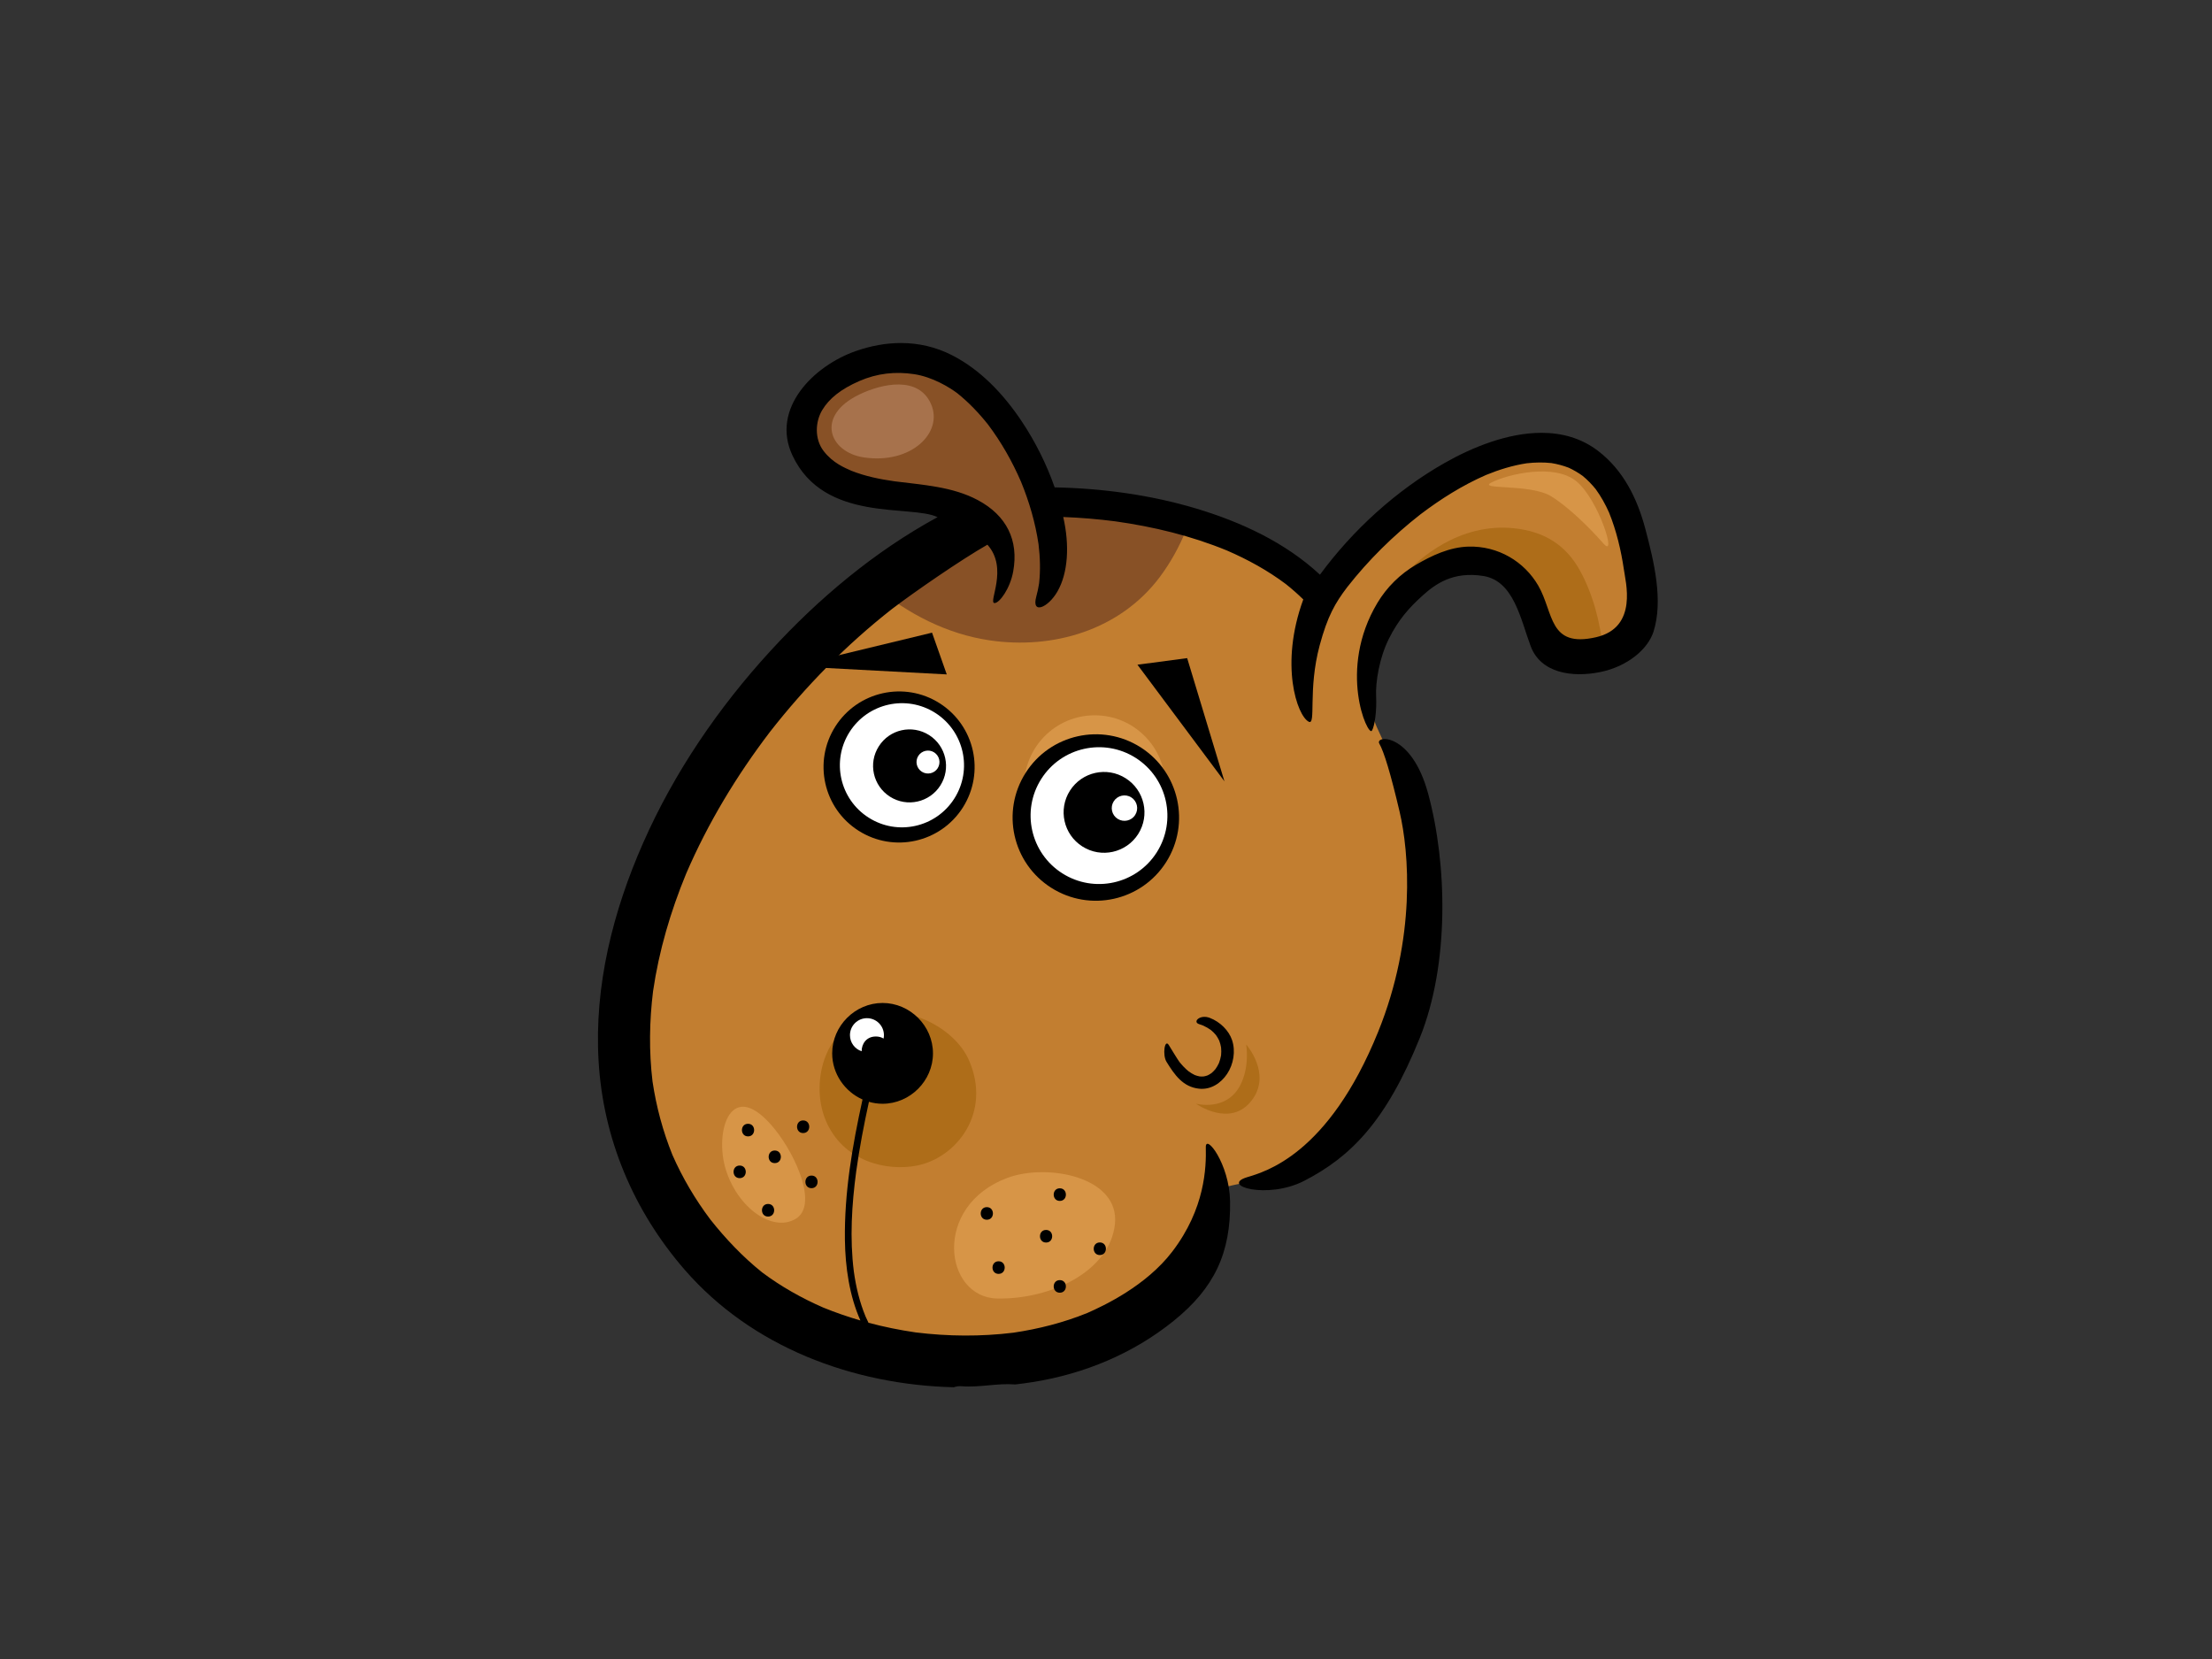 <?xml version="1.0" encoding="utf-8"?>
<!-- Generator: Adobe Illustrator 17.0.0, SVG Export Plug-In . SVG Version: 6.00 Build 0)  -->
<!DOCTYPE svg PUBLIC "-//W3C//DTD SVG 1.1//EN" "http://www.w3.org/Graphics/SVG/1.1/DTD/svg11.dtd">
<svg version="1.1" id="Layer_1" xmlns="http://www.w3.org/2000/svg" xmlns:xlink="http://www.w3.org/1999/xlink" x="0px" y="0px"
	 width="800px" height="600px" viewBox="0 0 800 600" enable-background="new 0 0 800 600" xml:space="preserve">
<rect x="0" y="0" width="800" height="600" fill="#333333" stroke="none"/>
<g>
	<path fill="#C27E30" d="M353.394,493.928c0.545-0.134,18.07-1.546,18.698-1.638c7.998-1.171,16-2.601,23.767-4.837
		c2.832-0.817,23.321-10.261,33.216-25.858c9.896-15.597,6.829-28.239,12.478-31.533c5.17-3.014,23.694-1.723,37.483-17.663
		c13.783-15.936,27.569-43.51,31.875-76.682c1.736-13.35,0.164-29.124-3.79-47.084c-3.963-17.967-9.996-25.292-10.362-29.417
		c-0.366-4.027-5.659-24.305,9.352-43.16c6.033-7.586,14.219-10.987,23.91-13.573c9.695-2.583,19.385,6.461,21.971,12.925
		c2.586,6.464,5.817,22.62,20.028,21.969c14.22-0.644,29.725-21.322,18.093-49.108c-11.625-27.79-27.781-31.02-62.037-18.098
		c-34.24,12.929-51.042,46.529-51.042,46.529s-17.599-19.917-46.681-27.022c-29.074-7.108-49.603-6.578-49.603-6.578
		s0,0-9.055-16.156c-9.038-16.156-20.672-34.902-43.937-36.837c-23.266-1.936-46.525,12.929-38.129,32.312
		c8.404,19.39,62.035,25.203,62.035,25.203S192.06,275.503,233.41,418.312C255.763,495.485,348.438,494.059,353.394,493.928z"/>
	<path fill="#D79547" d="M280.343,408.553c7.731,9.67,15.634,27.63,7.275,32.357c-8.365,4.731-20.724-4.002-25.09-17.819
		C258.162,409.282,264.345,388.558,280.343,408.553z"/>
	<path fill="#D79547" d="M364.323,426.004c14.498-5.41,40.722-0.365,38.905,16.725c-1.815,17.086-23.264,27.266-42.539,26.898
		C341.424,469.27,337.057,436.183,364.323,426.004z"/>
	<path fill="#AE6D19" d="M313.381,367.304c-15.825,5.562-20.11,24.867-14.816,37.739c6.227,15.162,22.241,18.647,33.065,16.503
		c14.438-2.859,27.073-19.202,18.819-38.065C345.059,371.153,326.876,362.569,313.381,367.304z"/>
	<path fill="#AE6D19" d="M547.661,191.061c-20.23-2.144-34.703,11.531-38.964,15.947c-2.431,2.516,0.695,4.122-0.966,7.091
		c5.713-6.358,13.456-9.259,22.288-11.616c9.695-2.583,19.385,6.461,21.971,12.925c2.586,6.464,5.817,22.62,20.028,21.969
		c2.618-0.117,5.272-0.913,7.791-2.303c-1.068-9.837-3.559-19.892-8.306-28.575C566.51,197.363,558.839,192.247,547.661,191.061z"/>
	<path fill="#D79547" d="M421.456,284.228c0,14.096-11.432,25.525-25.522,25.525c-14.1,0-25.525-11.429-25.525-25.525
		c0-14.1,11.425-25.529,25.525-25.529C410.024,258.699,421.456,270.128,421.456,284.228z"/>
	<path fill="#885126" d="M351.665,187.622c0,0-15.369,8.467-35.339,24.407c11.956,9.911,25.98,17.235,41.501,19.546
		c23.094,3.436,47.323-3.761,61.647-22.914c3.924-5.258,7.05-10.961,9.486-16.962c-3.774-1.33-7.586-2.505-11.384-3.429
		c-29.074-7.108-36.826-5.169-36.826-5.169s0,0-9.055-16.156c-9.038-16.156-20.672-34.902-43.937-36.837
		c-23.266-1.936-46.525,12.929-38.129,32.312C298.033,181.809,351.665,187.622,351.665,187.622z"/>
	<g>
		<path d="M356.9,436.576c-2.938,0-2.938,4.561,0,4.561C359.839,441.137,359.839,436.576,356.9,436.576z"/>
		<path d="M383.29,429.768c-2.938,0-2.938,4.561,0,4.561C386.229,434.329,386.229,429.768,383.29,429.768z"/>
		<path d="M397.765,449.349c-2.94,0-2.94,4.557,0,4.557C400.702,453.907,400.702,449.349,397.765,449.349z"/>
		<path d="M383.29,462.972c-2.938,0-2.938,4.554,0,4.554C386.229,467.526,386.229,462.972,383.29,462.972z"/>
		<path d="M361.153,456.157c-2.937,0-2.937,4.561,0,4.561C364.1,460.718,364.1,456.157,361.153,456.157z"/>
		<path d="M378.328,444.824c-2.94,0-2.94,4.557,0,4.557C381.264,449.381,381.264,444.824,378.328,444.824z"/>
		<path d="M270.537,406.434c-2.94,0-2.94,4.554,0,4.554C273.474,410.987,273.474,406.434,270.537,406.434z"/>
		<path d="M290.467,405.223c-2.937,0-2.937,4.561,0,4.561C293.405,409.784,293.405,405.223,290.467,405.223z"/>
		<path d="M293.495,425.162c-2.946,0-2.946,4.557,0,4.557C296.425,429.719,296.425,425.162,293.495,425.162z"/>
		<path d="M277.789,435.426c-2.947,0-2.947,4.561,0,4.561C280.719,439.987,280.719,435.426,277.789,435.426z"/>
		<path d="M267.515,421.535c-2.946,0-2.946,4.554,0,4.554C270.454,426.089,270.454,421.535,267.515,421.535z"/>
		<path d="M280.202,416.1c-2.939,0-2.939,4.557,0,4.557C283.141,420.658,283.141,416.1,280.202,416.1z"/>
		<path d="M347.785,501.352c6.491,0.52,12.904-1.175,19.386-0.647c0.007,0,0.016,0,0.03,0c2.139-0.251,4.269-0.534,6.392-0.874
			c18.54-2.951,36.207-10.282,50.838-22.09c14.705-11.85,20.775-24.566,20.439-43.355c-0.246-13.506-8.902-24.574-8.775-19.44
			c0.179,7.208-0.225,22.185-12.172,37.775c-9.444,12.324-24.566,19.443-30.698,22.143c-8.575,3.475-17.562,5.771-26.718,7.123
			c-11.747,1.44-23.618,1.348-35.356-0.103c-5.748-0.838-11.446-1.992-17.053-3.492c-0.374-0.75-0.725-1.504-1.055-2.264
			c-2.16-5.194-3.455-10.654-4.232-16.216c-1.532-12.044-0.754-24.255,0.846-36.243c1.166-8.46,2.781-16.842,4.605-25.182
			c1.569,0.457,3.23,0.704,4.934,0.704c9.937,0,18.226-8.287,18.226-18.222c0-9.943-8.288-18.233-18.226-18.233
			c-9.936,0-18.226,8.29-18.226,18.233c0,7.367,4.568,13.831,10.974,16.679c-3.678,16.711-6.609,33.699-6.371,50.838
			c0.143,9.822,1.624,20.147,5.601,29.081c-4.538-1.32-9.016-2.87-13.407-4.656c-7.811-3.411-15.264-7.593-22.091-12.706
			c-6.99-5.587-13.224-12.157-18.778-19.17c-5.445-7.239-10.057-15.041-13.706-23.339c-3.453-8.555-5.847-17.465-7.199-26.587
			c-1.302-10.848-1.143-21.778,0.195-32.609c2.13-14.634,6.339-28.869,11.968-42.534c7.873-18.282,18.219-35.408,30.279-51.228
			c12.895-16.506,27.669-31.555,44.16-44.484c7.897-6.015,24.948-17.812,34.519-23.257c7.756,8.619,0.088,21.11,2.587,21.11
			c1.764,0,5.599-5.166,6.735-11.418c2.049-11.262-2.355-20.225-12.77-25.808c-9.15-4.908-20.028-5.513-30.143-6.811
			c-5.345-0.757-10.548-1.812-15.588-3.8c-2.364-1.061-6.7-2.767-10.063-7.151c-3.356-4.384-3.022-10.615-0.493-14.825
			c2.526-4.217,6.818-7.6,13.345-10.456c6.535-2.855,13.108-3.531,19.841-2.523c6.737,1.012,12.823,4.787,15.634,6.882
			c4.158,3.333,7.82,7.176,11.132,11.34c4.814,6.387,8.762,13.364,11.938,20.706c2.976,7.261,5.189,14.822,6.333,22.596
			c0.57,4.716,0.725,9.458,0.195,14.185c-0.253,1.592-0.582,3.17-1.01,4.731c-1.838,6.616,4.278,4.076,7.671-1.868
			c3.805-6.655,4.434-16.612,2.079-26.902c6.295,0.234,12.573,0.757,18.824,1.564c13.796,1.932,27.423,5.226,40.327,10.526
			c7.565,3.266,14.787,7.229,21.382,12.182c2.19,1.737,4.274,3.584,6.279,5.538c-8.619,23.576-2.234,42.052,1.973,44.225
			c2.76,1.422-0.374-11.535,3.941-27.57c2.855-10.597,5.608-15.353,9.989-21.116c7.68-9.804,16.628-18.619,26.436-26.282
			c7.386-5.598,15.268-10.573,23.774-14.277c4.727-1.936,9.615-3.446,14.668-4.221c2.985-0.339,5.975-0.4,8.957-0.078
			c2.16,0.354,4.262,0.913,6.296,1.698c1.771,0.821,3.437,1.801,5.016,2.944c1.725,1.426,3.273,3.022,4.686,4.755
			c1.937,2.65,3.514,5.499,4.846,8.492c2.661,6.56,4.334,13.604,5.368,20.596c0.493,4.112,5.345,20.979-10.063,24.499
			c-17.247,3.942-15.215-8.828-20.902-18.657c-5.047-8.711-14.511-14.415-25.286-14.114c-6.773,0.191-13.233,3.22-18.965,6.585
			c-5.728,3.361-10.533,8.096-13.928,13.771c-14.505,24.227-3.44,48.46-2.003,46.235c1.037-1.617,1.801-7.317,1.539-12.419
			c-0.262-5.102,1.159-13.934,4.605-20.826c3.446-6.893,7.282-11.181,12.045-15.502c4.755-4.313,11.147-8.98,22.144-7.215
			c11.006,1.773,13.449,15.621,17.113,25.405c3.671,9.777,15.078,11.354,25,9.366c10.183-2.038,17.442-8.432,19.424-14.67
			c3.528-11.135,0.255-25.058-2.983-37.219c-2.922-10.962-7.933-21.138-17.084-28.13c-6.137-4.688-13.194-6.532-20.46-6.532
			c-12.239,0-25.06,5.233-35.109,10.944c-17.398,9.893-33.067,24.128-45.009,40.365c-12.529-11.652-28.476-19.039-44.751-23.926
			c-16.515-4.946-33.959-7.31-51.19-7.653c-2.953-8.435-7.013-16.538-11.933-23.908c-6.444-9.667-14.817-18.625-25.283-23.937
			c-5.905-2.997-12.119-4.363-18.392-4.363c-5.449,0-10.937,1.023-16.312,2.905c-15.282,5.339-30.847,20.83-22.914,37.757
			c11.494,24.52,42.942,17.631,52.475,22.316c-22.737,12.366-43.033,29.389-60.477,48.421
			c-18.778,20.48-34.762,43.896-45.984,69.351c-10.932,24.768-17.748,51.765-16.128,78.992
			c1.668,28.136,12.681,54.164,31.116,75.401c24.299,27.988,60.79,41.617,97.34,42.516
			C345.843,501.412,346.8,501.267,347.785,501.352z"/>
		<path d="M437.553,368.132c-3.575-1.387-6.371,1.458-3.888,2.254c0.478,0.156,0.948,0.318,1.419,0.503
			c1.026,0.463,1.99,1.008,2.901,1.67c0.651,0.541,1.235,1.122,1.773,1.773c0.457,0.637,0.853,1.299,1.189,2.017
			c0.306,0.803,0.531,1.631,0.672,2.487c0.097,0.945,0.097,1.879,0,2.831c-0.165,0.959-0.418,1.893-0.77,2.802
			c-0.352,0.764-0.763,1.479-1.256,2.166c-0.433,0.527-0.906,1.012-1.428,1.454c-0.449,0.318-0.92,0.601-1.413,0.839
			c-0.457,0.163-0.918,0.293-1.407,0.379c-0.476,0.039-0.955,0.039-1.433,0c-0.623-0.113-1.221-0.283-1.81-0.506
			c-0.808-0.382-1.548-0.849-2.266-1.369c-1.224-1.001-2.287-2.141-3.273-3.365c-0.704-0.934-3.23-5.116-3.843-6.107
			c-1.52-2.441-2.356,3.609-0.838,6.061c2.908,4.695,5.942,9.122,11.82,9.723c4.195,0.432,7.843-1.978,10.093-5.35
			c2.34-3.507,3.124-8.223,1.81-12.186C444.453,372.731,441.32,369.593,437.553,368.132z"/>
	</g>
	<path fill="#A7724C" d="M310.877,142.629c8.119-3.892,21.329-6.815,25.852,3.521c4.529,10.339-7.246,21.839-24.32,19.277
		C299.85,163.544,294.721,150.382,310.877,142.629z"/>
	<path fill="#FFFFFF" d="M316.776,374.861c1.106,0,2.033,0.283,2.774,0.747c0.09-0.393,0.135-0.814,0.135-1.231
		c0-3.394-2.753-6.139-6.146-6.139c-3.386,0-6.139,2.746-6.139,6.139c0,2.714,1.773,5.017,4.225,5.824
		C311.617,377.533,313.329,374.861,316.776,374.861z"/>
	<path fill="#AE6D19" d="M432.499,399.145c0,0,10.946,3.032,16.007-6.571c3.611-6.864,2.19-14.825,2.19-14.825
		s9.396,10.594,2.019,20.218C444.968,408.079,432.499,399.145,432.499,399.145z"/>
	<path fill="#D79547" d="M539.566,174.414c5.817-2.908,22.541-6.91,30.539-0.365c8,6.546,14.908,28.36,9.817,22.546
		c-5.085-5.817-12.643-13.219-18.907-17.094C553.381,174.778,533.751,177.322,539.566,174.414z"/>
	<g>
		<path d="M421.737,311.823c-8.927,14.026-27.54,18.173-41.572,9.232c-14.035-8.917-18.164-27.518-9.229-41.55
			c8.908-14.012,27.515-18.158,41.559-9.242C426.502,279.19,430.643,297.794,421.737,311.823z"/>
		<path fill="#FFFFFF" d="M418.358,308.267c-7.345,11.517-22.631,14.921-34.171,7.579c-11.526-7.335-14.926-22.628-7.591-34.141
			c7.329-11.531,22.631-14.924,34.146-7.604C422.265,281.44,425.668,296.732,418.358,308.267z"/>
	</g>
	<g>
		<path d="M411.634,301.651c-4.336,6.8-13.38,8.824-20.188,4.476c-6.806-4.32-8.824-13.35-4.492-20.168
			c4.336-6.808,13.367-8.824,20.173-4.483C413.939,285.813,415.97,294.829,411.634,301.651z"/>
		<path fill="#FFFFFF" d="M410.546,294.74c-1.346,2.141-4.184,2.76-6.33,1.408c-2.153-1.362-2.778-4.214-1.419-6.344
			c1.364-2.141,4.207-2.778,6.346-1.416C411.282,289.744,411.924,292.596,410.546,294.74z"/>
	</g>
	<g>
		<path d="M348.22,292.055c-8.104,12.734-24.986,16.482-37.706,8.386c-12.745-8.092-16.494-24.98-8.4-37.707
			c8.108-12.731,24.989-16.489,37.713-8.396C352.56,262.436,356.306,279.317,348.22,292.055z"/>
		<path fill="#FFFFFF" d="M345.144,288.81c-6.654,10.474-20.529,13.562-30.99,6.896c-10.461-6.656-13.545-20.522-6.889-30.985
			c6.65-10.456,20.526-13.552,30.985-6.896C348.714,264.484,351.798,278.362,345.144,288.81z"/>
	</g>
	<g>
		<path d="M340.098,284.072c-3.918,6.16-12.073,7.979-18.224,4.058c-6.149-3.91-7.97-12.076-4.041-18.211
			c3.894-6.16,12.048-7.972,18.201-4.058C342.18,269.771,343.999,277.926,340.098,284.072z"/>
		<path fill="#FFFFFF" d="M339.129,277.838c-1.226,1.928-3.797,2.495-5.73,1.27c-1.925-1.228-2.519-3.804-1.279-5.736
			c1.235-1.921,3.798-2.495,5.725-1.27C339.783,273.344,340.357,275.895,339.129,277.838z"/>
	</g>
	<polygon points="286.845,240.948 342.409,243.909 337.084,228.811 	"/>
	<polygon points="411.372,240.399 429.355,238.022 442.834,282.572 	"/>
	<path d="M451.033,425.753c6.45-1.96,29.377-8.092,47.385-52.558c13.785-34.031,11.199-65.048,7.753-79.693
		c-3.193-13.587-5.599-21.541-7.319-24.56c-1.727-3.018,11.581-4.331,17.66,18.095c6.892,25.412,7.759,61.601-3.013,88.309
		c-12.269,30.43-25.15,43.114-41.787,51.702C458.353,433.937,441.122,428.771,451.033,425.753z"/>
</g>
</svg>
